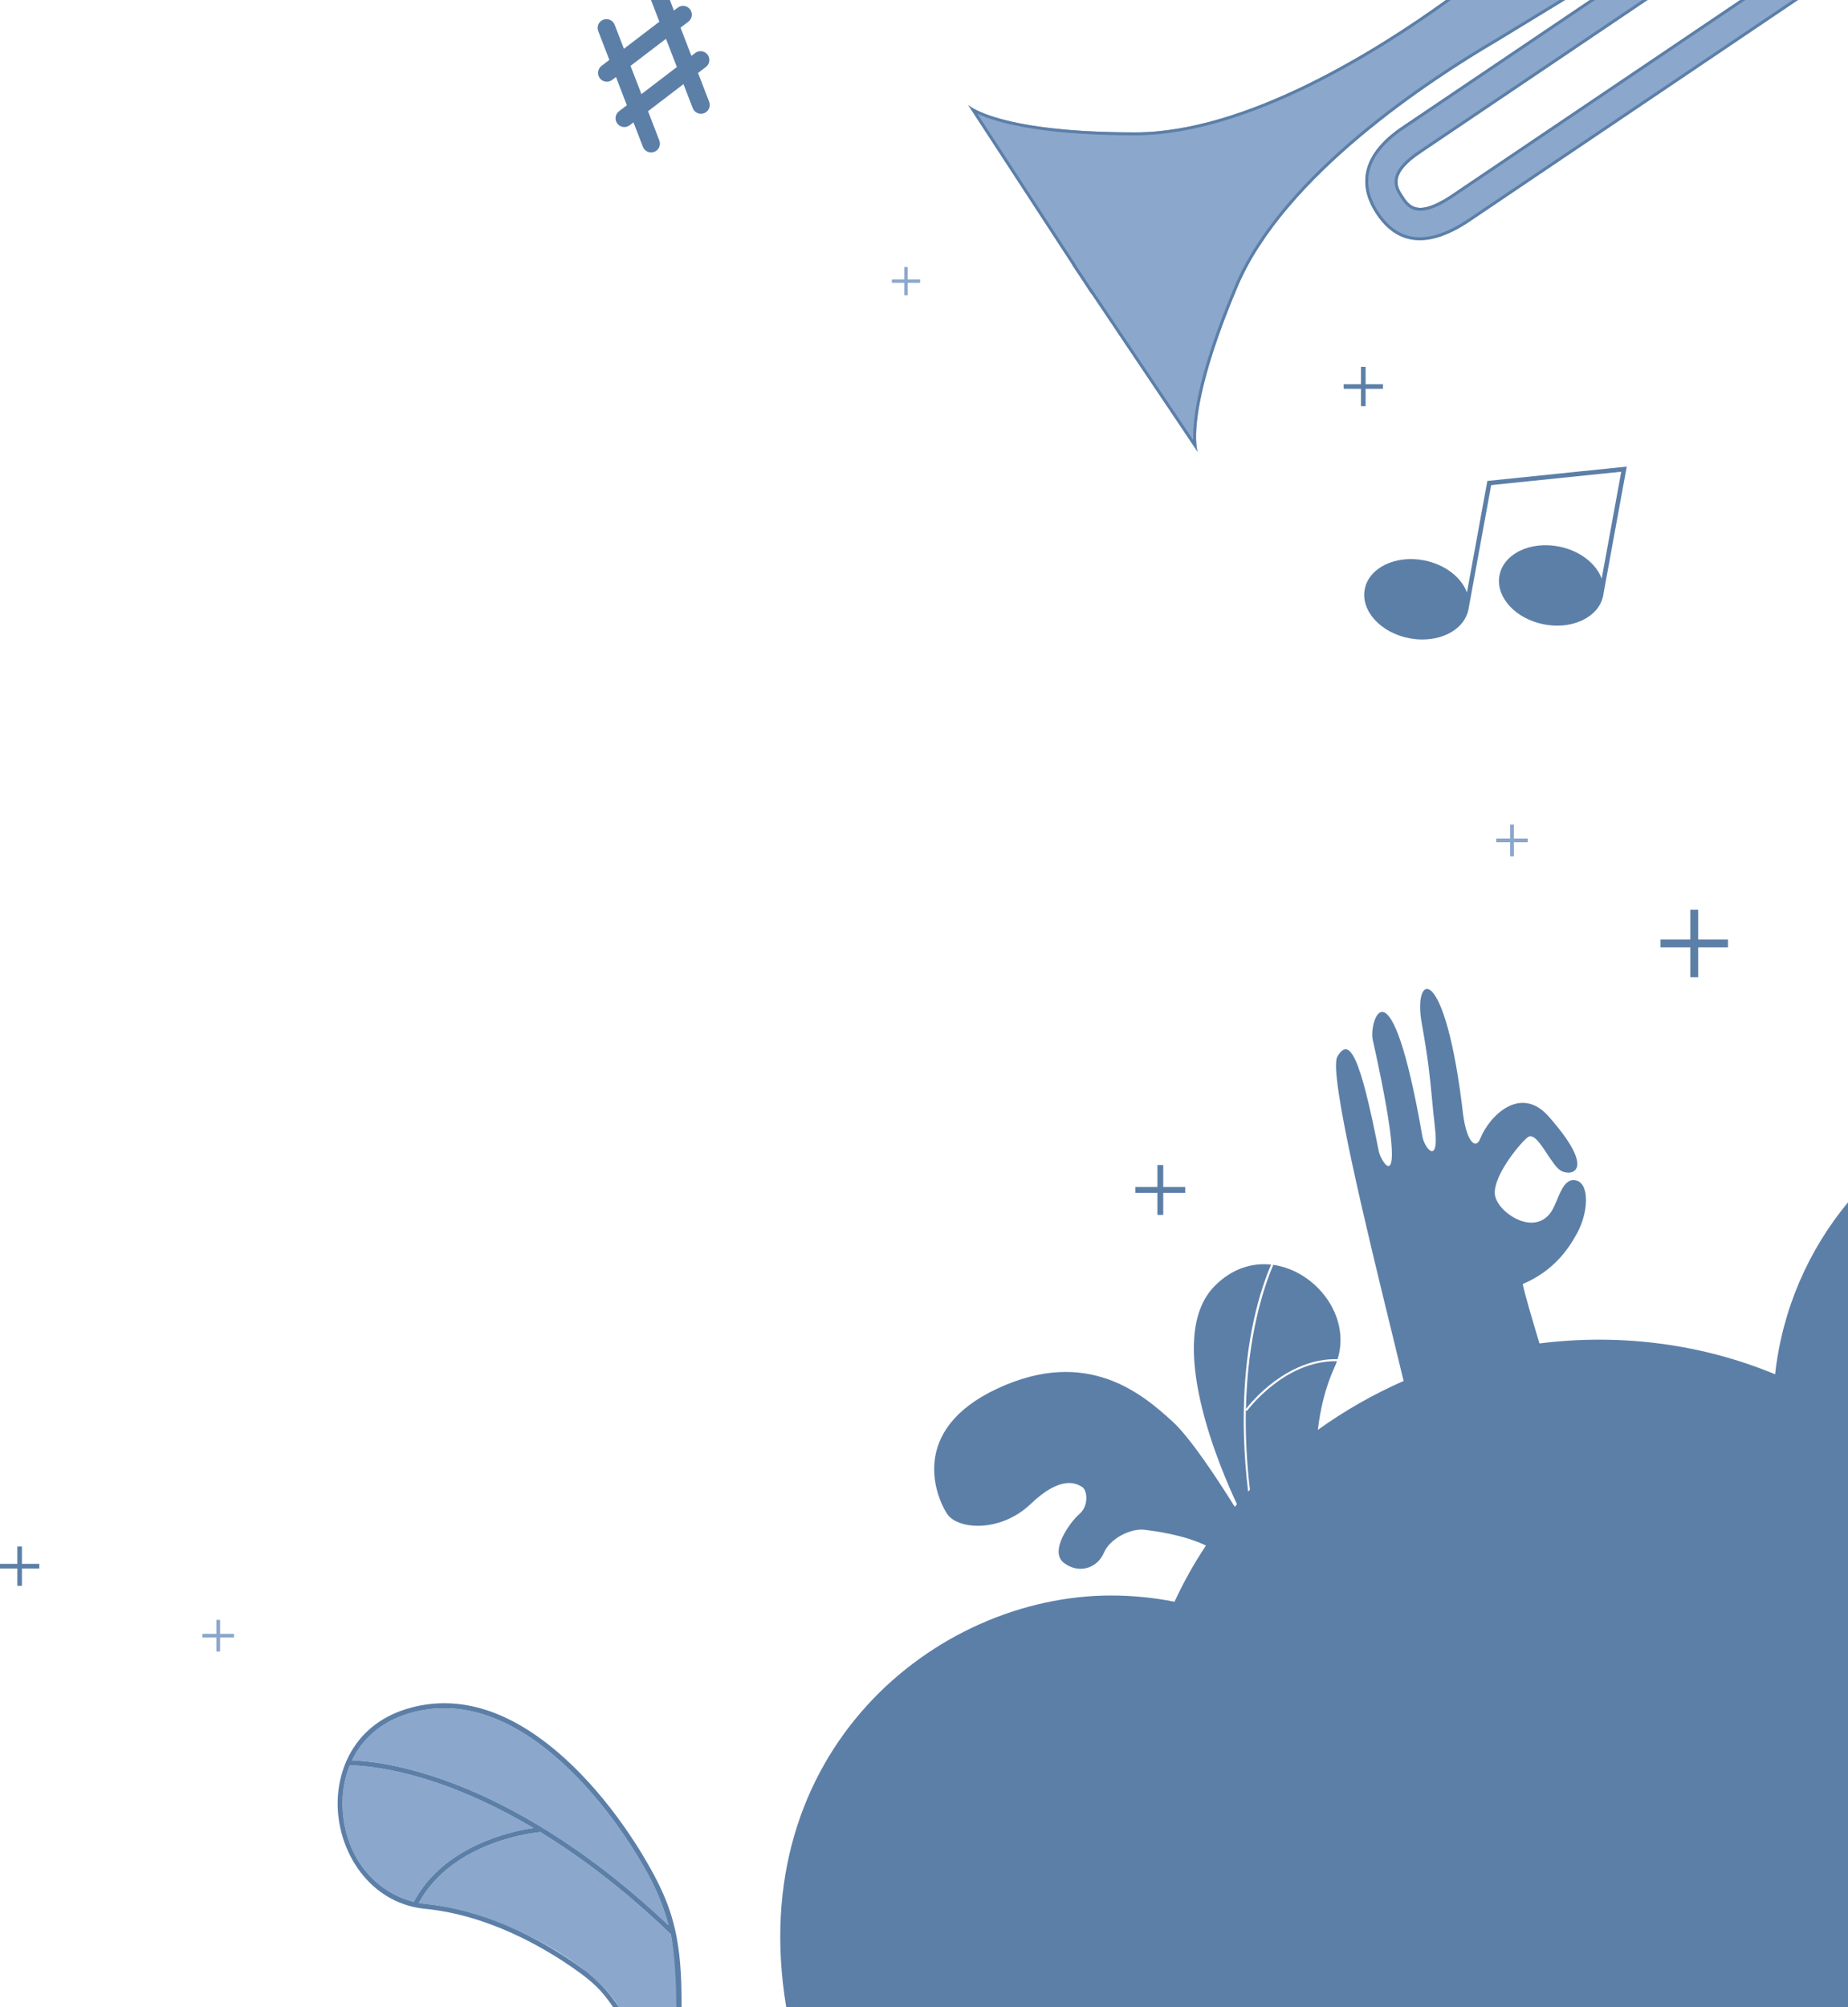 <svg width="630" height="684" viewBox="0 0 630 684" fill="none" xmlns="http://www.w3.org/2000/svg">
<path d="M500.535 208.028H500.547L500.585 207.816C500.597 207.766 500.61 207.717 500.622 207.667C500.653 207.517 500.672 207.373 500.691 207.224L508.362 165.307L552.696 160.747L546.027 197.167C544.134 192.033 538.592 187.635 531.444 186.237C526.749 185.32 522.061 185.819 518.25 187.647C514.389 189.494 511.886 192.482 511.195 196.044C509.775 203.356 516.55 210.855 526.295 212.751C527.826 213.051 529.365 213.2 530.865 213.2C533.96 213.2 536.924 212.57 539.489 211.341C543.219 209.557 545.678 206.706 546.463 203.3H546.469L546.494 203.175C546.513 203.1 546.531 203.019 546.544 202.944C546.575 202.794 546.594 202.651 546.612 202.501L554.576 159L507.048 163.891L500.093 201.89C498.2 196.755 492.658 192.357 485.51 190.96C475.765 189.057 466.674 193.462 465.254 200.773C463.835 208.085 470.609 215.583 480.354 217.48C481.892 217.779 483.405 217.923 484.881 217.923C492.633 217.929 499.153 213.986 500.535 208.028Z" fill="#5C7FA8"/>
<path d="M309.421 100.626V96.378H313.67V95.248H309.421V91H308.292V95.248H304.043V96.378H308.292V100.626H309.421Z" fill="#8BA7CC"/>
<path d="M7.478 540.419V534.492H13.394V532.92H7.478V527H5.909V532.92H0V534.492H5.909V540.419H7.478Z" fill="#5C7FA8"/>
<path d="M465.544 138.419V132.492H471.459V130.92H465.544V125H463.975V130.92H458.065V132.492H463.975V138.419H465.544Z" fill="#5C7FA8"/>
<path d="M75.025 562.793V558.026H79.776V556.76H75.025V552H73.761V556.76H69.01V558.026H73.761V562.793H75.025Z" fill="#8BA7CC"/>
<path d="M516.087 291.793V287.026H520.838V285.76H516.087V281H514.823V285.76H510.072V287.026H514.823V291.793H516.087Z" fill="#8BA7CC"/>
<path d="M576.235 310V320.154H566.08V322.857H576.235V333H578.928V322.857H589.083V320.154H578.928V310H576.235Z" fill="#5C7FA8"/>
<path d="M396.559 414V406.498H404.057V404.502H396.559V397H394.564V404.502H387.055V406.498H394.564V414H396.559Z" fill="#5C7FA8"/>
<path fill-rule="evenodd" clip-rule="evenodd" d="M605.152 468.316C607.593 446.172 616.525 425.997 630 409.729V684H268.038C253.536 597 318.911 543.705 378.76 543.705C386.166 543.705 393.404 544.436 400.404 545.828C403.455 539.214 407.04 532.812 411.116 526.673C403.48 522.996 393.709 521.748 390.285 521.315C385.514 520.704 378.387 524.244 376.293 529.203C374.2 534.162 368.115 536.565 362.785 532.667C357.463 528.761 364.81 518.64 368.005 515.906C371.2 513.172 370.734 507.849 368.92 506.719C367.107 505.59 361.827 502.508 351.429 512.459C341.03 522.41 326.403 521.256 322.869 515.872C319.327 510.489 309.352 487.505 339.988 473.198C370.624 458.891 389.438 475.023 399.734 484.431C405.607 489.789 414.438 503.068 420.955 513.495C421.031 513.403 421.108 513.31 421.184 513.216C421.354 513.009 421.525 512.8 421.701 512.595C416.311 501.2 396.556 455.877 414.116 438.207C420.031 432.255 426.87 430.243 433.328 430.939C431.625 434.913 429.285 441.315 427.387 450.043C424.658 462.567 422.387 482.3 425.497 508.324C425.701 508.095 425.904 507.874 426.107 507.653C424.946 497.728 424.565 488.676 424.726 480.525L425.108 480.806C425.235 480.627 437.777 463.578 455.769 463.849C455.54 464.537 455.269 465.216 454.955 465.896C451.726 472.986 450.057 480.415 449.277 487.258C458.243 480.814 468.023 475.202 478.506 470.591C477.45 466.172 476.119 460.735 474.634 454.664C466.21 420.236 452.795 365.408 455.921 360.066C460.083 352.96 463.744 360.228 470.006 392.187C470.667 396.118 481.006 412.633 467.947 354.191C466.718 347.687 474.1 325.195 484.879 387.127C485.532 391.228 490.71 397.57 489.193 384.282C488.751 380.411 488.448 377.242 488.164 374.266C487.474 367.033 486.891 360.936 484.676 348.646C481.549 331.3 492.71 327.284 498.803 379.918C500.032 388.986 503.049 391.949 504.625 388.018C507.719 380.292 518.329 369.559 527.948 380.453C544.279 398.946 536.049 400.856 532.338 399.065C530.806 398.326 529.119 395.77 527.436 393.22C525.037 389.587 522.646 385.964 520.719 387.611C517.439 390.413 509.108 400.856 509.6 406.902C510.092 412.956 523.109 421.828 528.931 412.769C529.627 411.686 530.221 410.267 530.827 408.819C532.345 405.192 533.936 401.391 537.389 402.283C541.948 403.463 541.533 413.21 537.583 420.36C534.668 425.624 529.804 433.011 519.092 437.579C519.863 441.103 522.295 449.449 524.821 457.804C553.177 454.238 580.847 458.228 605.152 468.316ZM434.083 431.032C448.43 433.036 460.608 448.303 456.007 463.153C438.744 462.771 426.388 478.012 424.744 480.152C425.286 455.01 430.888 438.479 434.083 431.032Z" fill="#5C7FA8"/>
<path d="M141.065 648.097C151.341 628.701 174.929 623.929 181.841 622.932C169.514 615.623 158.773 610.949 150.29 607.981C133.379 602.058 122.044 601.593 119.24 601.58C117.28 606.392 116.447 611.843 116.88 617.387C118.268 635.1 129.719 645.252 141.065 648.097Z" fill="#8BA7CC"/>
<path d="M121.689 596.8C121.061 597.79 120.492 598.83 119.981 599.896C123.808 599.977 134.704 600.748 150.729 606.35C168.599 612.59 196.362 626.28 227.9 656.087C226.362 650.371 224.191 644.877 221.348 639.529C218.383 633.962 207.406 614.626 190.462 599.625C173.589 584.69 156.855 579.269 140.722 583.503C132.419 585.687 125.839 590.283 121.689 596.8Z" fill="#8BA7CC"/>
<path d="M228.5 658.97C212.398 643.511 197.257 632.299 183.893 624.164L183.91 624.375C183.613 624.4 154.523 626.942 142.768 648.481C143.552 648.629 144.33 648.741 145.102 648.815C148.591 649.161 152.021 649.736 155.348 650.487C175.254 654.979 202.529 669.5 211.03 684H230.533C231.033 675 230.045 665.221 228.585 658.875L228.5 658.97Z" fill="#8BA7CC"/>
<path d="M200.037 671.955C191.819 665.8 175.255 654.972 155.349 650.48C152.023 649.729 148.592 649.154 145.103 648.808C144.331 648.734 143.547 648.621 142.77 648.474C154.524 626.935 183.614 624.393 183.911 624.368L183.895 624.158C197.258 632.292 212.4 643.504 228.501 658.963L228.595 658.863C230.048 665.207 230.612 676.977 230.533 684L232.352 684C232.533 661.5 229.454 651.155 222.85 638.729C219.858 633.099 208.753 613.542 191.594 598.357C174.276 583.03 157.017 577.483 140.317 581.867C139.078 582.192 137.9 582.56 136.763 582.973L136.648 583.011C119.419 589.325 114.25 605.203 115.212 617.501C115.485 620.98 116.213 624.398 117.352 627.631L117.489 628.004C118.991 632.145 121.167 635.982 123.928 639.267C129.4 645.785 136.668 649.66 144.954 650.476C166.544 652.607 185.446 663.657 195.896 671.006C202.033 675.327 205.025 678.079 209.03 684L211.03 684C207.828 679.325 205.675 676.694 200.037 671.955ZM190.469 599.627C207.421 614.623 218.399 633.958 221.355 639.531C224.193 644.87 226.37 650.366 227.907 656.088C196.369 626.282 168.599 612.59 150.736 606.352C134.703 600.755 123.815 599.978 119.988 599.898C120.501 598.824 121.068 597.792 121.696 596.802C125.846 590.284 132.426 585.689 140.727 583.511C156.856 579.27 173.594 584.698 190.469 599.627ZM119.24 601.58C122.044 601.593 133.379 602.058 150.29 607.981C158.773 610.949 169.514 615.623 181.841 622.932C174.928 623.935 151.339 628.708 141.065 648.097C129.719 645.252 118.268 635.1 116.881 617.38C116.448 611.836 117.28 606.392 119.24 601.58Z" fill="#5C7FA8"/>
<path d="M492.918 -3.05176e-05C469.688 16.756 424.845 45.077 387.075 45.106C340.002 45.15 330.047 35.778 330.047 35.778L365.656 90.382L365.59 90.426L368.769 95.16L371.882 99.931L371.948 99.887L408.297 154C408.297 154 403.557 141.163 421.908 97.744C437.921 59.851 487.969 27.242 510.524 14.053L533.577 -3.05176e-05H492.918Z" fill="#8BA7CC"/>
<path d="M541.976 -3.05176e-05L478.783 42.618C461.78 53.722 464.095 65.098 469.032 72.687C476.212 83.726 486.775 84.797 500.422 75.887L612.949 -3.05176e-05H593.247L494.415 66.654C483.061 74.074 480.387 69.972 478.241 66.669C476.322 63.718 473.428 59.271 484.782 51.851L561.667 -3.05176e-05H541.976Z" fill="#8BA7CC"/>
<path d="M492.918 -3.05176e-05C469.688 16.756 424.845 45.077 387.075 45.106C351.242 45.139 336.917 39.716 332.119 37.125C330.614 36.312 330.047 35.778 330.047 35.778L365.656 90.382L365.59 90.426L368.769 95.16L371.883 99.931L371.949 99.888L408.297 154C408.297 154 408.027 153.268 407.866 151.564C407.35 146.128 407.938 130.798 421.908 97.744C437.921 59.851 487.969 27.242 510.524 14.053L533.577 -3.05176e-05H531.656L510.019 13.19L510.011 13.194C498.707 19.805 480.508 31.284 463.12 45.868C445.747 60.439 429.086 78.189 420.987 97.355C411.788 119.121 408.353 133.275 407.229 142.027C406.793 145.428 406.704 148.018 406.764 149.924L372.222 98.501L372.168 98.538L369.607 94.614L366.979 90.701L367.034 90.665L333.197 38.777C334.926 39.574 337.342 40.501 340.64 41.421C349.125 43.79 363.478 46.128 387.076 46.106C406.569 46.091 427.84 38.637 447.03 29.164C466.092 19.755 483.199 8.305 494.623 -3.05176e-05H492.918Z" fill="#5C7FA8"/>
<path d="M541.976 -3.05176e-05L478.783 42.618C461.78 53.722 464.095 65.098 469.032 72.687C476.212 83.726 486.775 84.797 500.422 75.887L612.949 -3.05176e-05H611.161L499.875 75.05L499.869 75.054C493.141 79.445 487.324 81.274 482.403 80.773C477.533 80.277 473.34 77.475 469.871 72.142C467.479 68.465 465.797 63.984 466.665 59.147C467.53 54.326 470.971 48.914 479.33 43.455L479.336 43.451L543.765 -3.05176e-05H541.976Z" fill="#5C7FA8"/>
<path d="M559.878 -3.05176e-05L484.235 51.014L484.229 51.018C478.495 54.766 476.085 57.928 475.551 60.75C475.02 63.555 476.418 65.702 477.356 67.143L477.402 67.214L477.458 67.301C478.495 68.896 479.9 71.061 482.663 71.66C485.435 72.261 489.242 71.23 494.962 67.491L494.969 67.487L595.036 -3.05176e-05H593.247L494.415 66.654C483.061 74.074 480.387 69.971 478.241 66.669C476.322 63.718 473.428 59.271 484.782 51.851L561.667 -3.05176e-05H559.878Z" fill="#5C7FA8"/>
<path fill-rule="evenodd" clip-rule="evenodd" d="M221.927 -3.05176e-05L224.782 7.393L212.701 16.619L209.538 8.432C208.941 6.887 207.204 6.118 205.659 6.715C204.113 7.312 203.344 9.048 203.941 10.594L207.733 20.412L205.05 22.461C203.733 23.467 203.48 25.35 204.486 26.666C205.492 27.983 207.375 28.235 208.692 27.23L209.985 26.242L213.702 35.867L211.02 37.917C209.704 38.923 209.452 40.806 210.459 42.123C211.465 43.439 213.348 43.69 214.665 42.684L215.955 41.698L219.174 50.034C219.771 51.58 221.509 52.349 223.054 51.752C224.6 51.155 225.369 49.418 224.772 47.873L220.921 37.902L233.001 28.67L236.161 36.852C236.758 38.397 238.495 39.166 240.041 38.569C241.586 37.972 242.356 36.236 241.759 34.69L237.967 24.874L240.652 22.822C241.968 21.816 242.22 19.933 241.214 18.617C240.207 17.3 238.324 17.049 237.008 18.055L235.715 19.043L232.002 9.43L234.681 7.384C235.998 6.378 236.25 4.496 235.244 3.179C234.238 1.862 232.356 1.61 231.039 2.616L229.75 3.6L228.359 -3.05176e-05H221.927ZM227.034 13.223L230.748 22.839L218.669 32.071L214.952 22.449L227.034 13.223Z" fill="#5C7FA8"/>
</svg>
